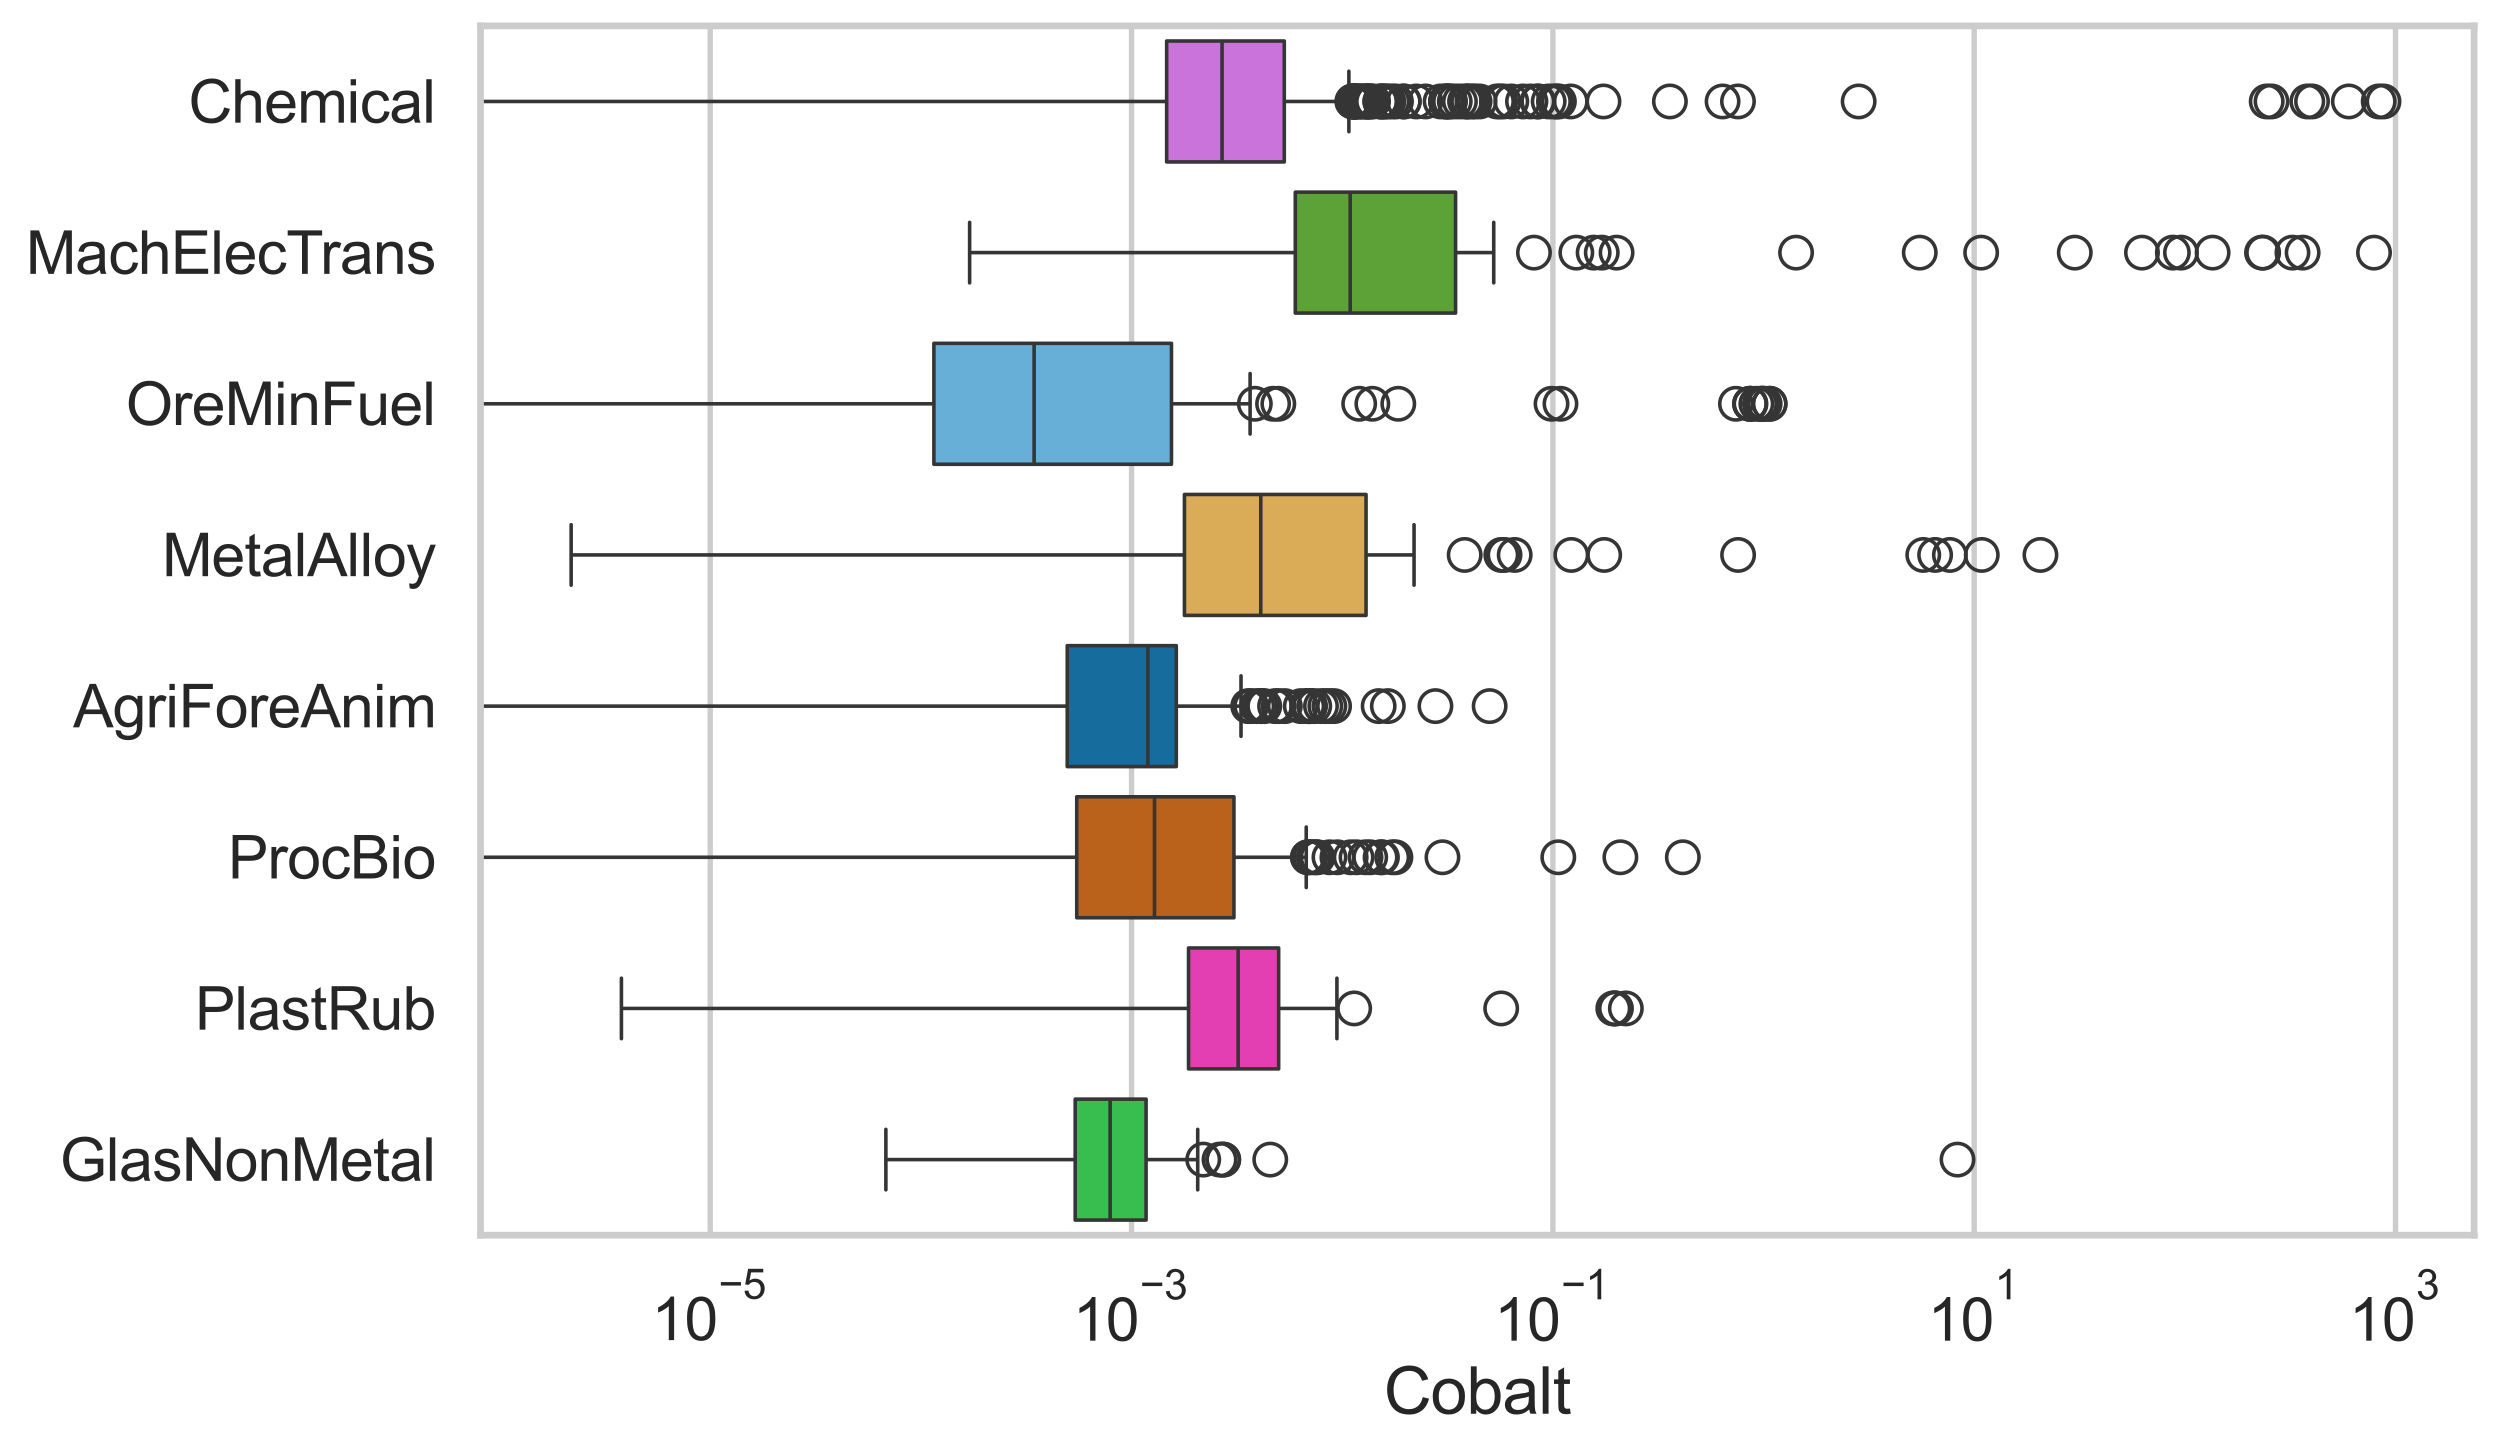 <?xml version="1.0" encoding="utf-8" standalone="no"?>
<!DOCTYPE svg PUBLIC "-//W3C//DTD SVG 1.1//EN"
  "http://www.w3.org/Graphics/SVG/1.1/DTD/svg11.dtd">
<svg xmlns:xlink="http://www.w3.org/1999/xlink" width="695.577pt" height="404.121pt" viewBox="0 0 695.577 404.121" xmlns="http://www.w3.org/2000/svg" version="1.1">
 <defs>
  <style type="text/css">*{stroke-linejoin: round; stroke-linecap: butt}</style>
 </defs>
 <g id="figure_1">
  <g id="patch_1">
   <path d="M 0 404.121 
L 695.577 404.121 
L 695.577 0 
L 0 0 
z
" style="fill: #ffffff"/>
  </g>
  <g id="axes_1">
   <g id="patch_2">
    <path d="M 133.697 343.665 
L 688.377 343.665 
L 688.377 7.2 
L 133.697 7.2 
z
" style="fill: #ffffff"/>
   </g>
   <g id="matplotlib.axis_1">
    <g id="xtick_1">
     <g id="line2d_1">
      <path d="M 197.603 343.665 
L 197.603 7.2 
" clip-path="url(#p7620450b0e)" style="fill: none; stroke: #cccccc; stroke-width: 1.5; stroke-linecap: round"/>
     </g>
     <g id="text_1">
      <!-- $\mathdefault{10^{-5}}$ -->
      <g style="fill: #262626" transform="translate(181.268 373.015) scale(0.165 -0.165)">
       <defs>
        <path id="ArialMT-31" d="M 2384 0 
L 1822 0 
L 1822 3584 
Q 1619 3391 1289 3197 
Q 959 3003 697 2906 
L 697 3450 
Q 1169 3672 1522 3987 
Q 1875 4303 2022 4600 
L 2384 4600 
L 2384 0 
z
" transform="scale(0.016)"/>
        <path id="ArialMT-30" d="M 266 2259 
Q 266 3072 433 3567 
Q 600 4063 929 4331 
Q 1259 4600 1759 4600 
Q 2128 4600 2406 4451 
Q 2684 4303 2865 4023 
Q 3047 3744 3150 3342 
Q 3253 2941 3253 2259 
Q 3253 1453 3087 958 
Q 2922 463 2592 192 
Q 2263 -78 1759 -78 
Q 1097 -78 719 397 
Q 266 969 266 2259 
z
M 844 2259 
Q 844 1131 1108 757 
Q 1372 384 1759 384 
Q 2147 384 2411 759 
Q 2675 1134 2675 2259 
Q 2675 3391 2411 3762 
Q 2147 4134 1753 4134 
Q 1366 4134 1134 3806 
Q 844 3388 844 2259 
z
" transform="scale(0.016)"/>
        <path id="ArialMT-2212" d="M 3381 1997 
L 356 1997 
L 356 2522 
L 3381 2522 
L 3381 1997 
z
" transform="scale(0.016)"/>
        <path id="ArialMT-35" d="M 266 1200 
L 856 1250 
Q 922 819 1161 601 
Q 1400 384 1738 384 
Q 2144 384 2425 690 
Q 2706 997 2706 1503 
Q 2706 1984 2436 2262 
Q 2166 2541 1728 2541 
Q 1456 2541 1237 2417 
Q 1019 2294 894 2097 
L 366 2166 
L 809 4519 
L 3088 4519 
L 3088 3981 
L 1259 3981 
L 1013 2750 
Q 1425 3038 1878 3038 
Q 2478 3038 2890 2622 
Q 3303 2206 3303 1553 
Q 3303 931 2941 478 
Q 2500 -78 1738 -78 
Q 1113 -78 717 272 
Q 322 622 266 1200 
z
" transform="scale(0.016)"/>
       </defs>
       <use xlink:href="#ArialMT-31" transform="translate(0 0.88)"/>
       <use xlink:href="#ArialMT-30" transform="translate(55.615 0.88)"/>
       <use xlink:href="#ArialMT-2212" transform="translate(112.973 70.573) scale(0.7)"/>
       <use xlink:href="#ArialMT-35" transform="translate(153.852 70.573) scale(0.7)"/>
      </g>
     </g>
    </g>
    <g id="xtick_2">
     <g id="line2d_2">
      <path d="M 314.829 343.665 
L 314.829 7.2 
" clip-path="url(#p7620450b0e)" style="fill: none; stroke: #cccccc; stroke-width: 1.5; stroke-linecap: round"/>
     </g>
     <g id="text_2">
      <!-- $\mathdefault{10^{-3}}$ -->
      <g style="fill: #262626" transform="translate(298.494 373.18) scale(0.165 -0.165)">
       <defs>
        <path id="ArialMT-33" d="M 269 1209 
L 831 1284 
Q 928 806 1161 595 
Q 1394 384 1728 384 
Q 2125 384 2398 659 
Q 2672 934 2672 1341 
Q 2672 1728 2419 1979 
Q 2166 2231 1775 2231 
Q 1616 2231 1378 2169 
L 1441 2663 
Q 1497 2656 1531 2656 
Q 1891 2656 2178 2843 
Q 2466 3031 2466 3422 
Q 2466 3731 2256 3934 
Q 2047 4138 1716 4138 
Q 1388 4138 1169 3931 
Q 950 3725 888 3313 
L 325 3413 
Q 428 3978 793 4289 
Q 1159 4600 1703 4600 
Q 2078 4600 2393 4439 
Q 2709 4278 2876 4000 
Q 3044 3722 3044 3409 
Q 3044 3113 2884 2869 
Q 2725 2625 2413 2481 
Q 2819 2388 3044 2092 
Q 3269 1797 3269 1353 
Q 3269 753 2831 336 
Q 2394 -81 1725 -81 
Q 1122 -81 723 278 
Q 325 638 269 1209 
z
" transform="scale(0.016)"/>
       </defs>
       <use xlink:href="#ArialMT-31" transform="translate(0 0.994)"/>
       <use xlink:href="#ArialMT-30" transform="translate(55.615 0.994)"/>
       <use xlink:href="#ArialMT-2212" transform="translate(112.973 70.688) scale(0.7)"/>
       <use xlink:href="#ArialMT-33" transform="translate(153.852 70.688) scale(0.7)"/>
      </g>
     </g>
    </g>
    <g id="xtick_3">
     <g id="line2d_3">
      <path d="M 432.056 343.665 
L 432.056 7.2 
" clip-path="url(#p7620450b0e)" style="fill: none; stroke: #cccccc; stroke-width: 1.5; stroke-linecap: round"/>
     </g>
     <g id="text_3">
      <!-- $\mathdefault{10^{-1}}$ -->
      <g style="fill: #262626" transform="translate(415.721 373.18) scale(0.165 -0.165)">
       <use xlink:href="#ArialMT-31" transform="translate(0 0.994)"/>
       <use xlink:href="#ArialMT-30" transform="translate(55.615 0.994)"/>
       <use xlink:href="#ArialMT-2212" transform="translate(112.973 70.688) scale(0.7)"/>
       <use xlink:href="#ArialMT-31" transform="translate(153.852 70.688) scale(0.7)"/>
      </g>
     </g>
    </g>
    <g id="xtick_4">
     <g id="line2d_4">
      <path d="M 549.282 343.665 
L 549.282 7.2 
" clip-path="url(#p7620450b0e)" style="fill: none; stroke: #cccccc; stroke-width: 1.5; stroke-linecap: round"/>
     </g>
     <g id="text_4">
      <!-- $\mathdefault{10^{1}}$ -->
      <g style="fill: #262626" transform="translate(536.33 373.18) scale(0.165 -0.165)">
       <use xlink:href="#ArialMT-31" transform="translate(0 0.994)"/>
       <use xlink:href="#ArialMT-30" transform="translate(55.615 0.994)"/>
       <use xlink:href="#ArialMT-31" transform="translate(112.973 70.688) scale(0.7)"/>
      </g>
     </g>
    </g>
    <g id="xtick_5">
     <g id="line2d_5">
      <path d="M 666.508 343.665 
L 666.508 7.2 
" clip-path="url(#p7620450b0e)" style="fill: none; stroke: #cccccc; stroke-width: 1.5; stroke-linecap: round"/>
     </g>
     <g id="text_5">
      <!-- $\mathdefault{10^{3}}$ -->
      <g style="fill: #262626" transform="translate(653.556 373.18) scale(0.165 -0.165)">
       <use xlink:href="#ArialMT-31" transform="translate(0 0.994)"/>
       <use xlink:href="#ArialMT-30" transform="translate(55.615 0.994)"/>
       <use xlink:href="#ArialMT-33" transform="translate(112.973 70.688) scale(0.7)"/>
      </g>
     </g>
    </g>
    <g id="text_6">
     <!-- Cobalt -->
     <g style="fill: #262626" transform="translate(385.023 393.344) scale(0.18 -0.18)">
      <defs>
       <path id="ArialMT-43" d="M 3763 1606 
L 4369 1453 
Q 4178 706 3683 314 
Q 3188 -78 2472 -78 
Q 1731 -78 1267 223 
Q 803 525 561 1097 
Q 319 1669 319 2325 
Q 319 3041 592 3573 
Q 866 4106 1370 4382 
Q 1875 4659 2481 4659 
Q 3169 4659 3637 4309 
Q 4106 3959 4291 3325 
L 3694 3184 
Q 3534 3684 3231 3912 
Q 2928 4141 2469 4141 
Q 1941 4141 1586 3887 
Q 1231 3634 1087 3207 
Q 944 2781 944 2328 
Q 944 1744 1114 1308 
Q 1284 872 1643 656 
Q 2003 441 2422 441 
Q 2931 441 3284 734 
Q 3638 1028 3763 1606 
z
" transform="scale(0.016)"/>
       <path id="ArialMT-6f" d="M 213 1659 
Q 213 2581 725 3025 
Q 1153 3394 1769 3394 
Q 2453 3394 2887 2945 
Q 3322 2497 3322 1706 
Q 3322 1066 3130 698 
Q 2938 331 2570 128 
Q 2203 -75 1769 -75 
Q 1072 -75 642 372 
Q 213 819 213 1659 
z
M 791 1659 
Q 791 1022 1069 705 
Q 1347 388 1769 388 
Q 2188 388 2466 706 
Q 2744 1025 2744 1678 
Q 2744 2294 2464 2611 
Q 2184 2928 1769 2928 
Q 1347 2928 1069 2612 
Q 791 2297 791 1659 
z
" transform="scale(0.016)"/>
       <path id="ArialMT-62" d="M 941 0 
L 419 0 
L 419 4581 
L 981 4581 
L 981 2947 
Q 1338 3394 1891 3394 
Q 2197 3394 2470 3270 
Q 2744 3147 2920 2923 
Q 3097 2700 3197 2384 
Q 3297 2069 3297 1709 
Q 3297 856 2875 390 
Q 2453 -75 1863 -75 
Q 1275 -75 941 416 
L 941 0 
z
M 934 1684 
Q 934 1088 1097 822 
Q 1363 388 1816 388 
Q 2184 388 2453 708 
Q 2722 1028 2722 1663 
Q 2722 2313 2464 2622 
Q 2206 2931 1841 2931 
Q 1472 2931 1203 2611 
Q 934 2291 934 1684 
z
" transform="scale(0.016)"/>
       <path id="ArialMT-61" d="M 2588 409 
Q 2275 144 1986 34 
Q 1697 -75 1366 -75 
Q 819 -75 525 192 
Q 231 459 231 875 
Q 231 1119 342 1320 
Q 453 1522 633 1644 
Q 813 1766 1038 1828 
Q 1203 1872 1538 1913 
Q 2219 1994 2541 2106 
Q 2544 2222 2544 2253 
Q 2544 2597 2384 2738 
Q 2169 2928 1744 2928 
Q 1347 2928 1158 2789 
Q 969 2650 878 2297 
L 328 2372 
Q 403 2725 575 2942 
Q 747 3159 1072 3276 
Q 1397 3394 1825 3394 
Q 2250 3394 2515 3294 
Q 2781 3194 2906 3042 
Q 3031 2891 3081 2659 
Q 3109 2516 3109 2141 
L 3109 1391 
Q 3109 606 3145 398 
Q 3181 191 3288 0 
L 2700 0 
Q 2613 175 2588 409 
z
M 2541 1666 
Q 2234 1541 1622 1453 
Q 1275 1403 1131 1340 
Q 988 1278 909 1158 
Q 831 1038 831 891 
Q 831 666 1001 516 
Q 1172 366 1500 366 
Q 1825 366 2078 508 
Q 2331 650 2450 897 
Q 2541 1088 2541 1459 
L 2541 1666 
z
" transform="scale(0.016)"/>
       <path id="ArialMT-6c" d="M 409 0 
L 409 4581 
L 972 4581 
L 972 0 
L 409 0 
z
" transform="scale(0.016)"/>
       <path id="ArialMT-74" d="M 1650 503 
L 1731 6 
Q 1494 -44 1306 -44 
Q 1000 -44 831 53 
Q 663 150 594 308 
Q 525 466 525 972 
L 525 2881 
L 113 2881 
L 113 3319 
L 525 3319 
L 525 4141 
L 1084 4478 
L 1084 3319 
L 1650 3319 
L 1650 2881 
L 1084 2881 
L 1084 941 
Q 1084 700 1114 631 
Q 1144 563 1211 522 
Q 1278 481 1403 481 
Q 1497 481 1650 503 
z
" transform="scale(0.016)"/>
      </defs>
      <use xlink:href="#ArialMT-43"/>
      <use xlink:href="#ArialMT-6f" transform="translate(72.217 0)"/>
      <use xlink:href="#ArialMT-62" transform="translate(127.832 0)"/>
      <use xlink:href="#ArialMT-61" transform="translate(183.447 0)"/>
      <use xlink:href="#ArialMT-6c" transform="translate(239.062 0)"/>
      <use xlink:href="#ArialMT-74" transform="translate(261.279 0)"/>
     </g>
    </g>
   </g>
   <g id="matplotlib.axis_2">
    <g id="ytick_1">
     <g id="text_7">
      <!-- Chemical -->
      <g style="fill: #262626" transform="translate(52.428 34.134) scale(0.165 -0.165)">
       <defs>
        <path id="ArialMT-68" d="M 422 0 
L 422 4581 
L 984 4581 
L 984 2938 
Q 1378 3394 1978 3394 
Q 2347 3394 2619 3248 
Q 2891 3103 3008 2847 
Q 3125 2591 3125 2103 
L 3125 0 
L 2563 0 
L 2563 2103 
Q 2563 2525 2380 2717 
Q 2197 2909 1863 2909 
Q 1613 2909 1392 2779 
Q 1172 2650 1078 2428 
Q 984 2206 984 1816 
L 984 0 
L 422 0 
z
" transform="scale(0.016)"/>
        <path id="ArialMT-65" d="M 2694 1069 
L 3275 997 
Q 3138 488 2766 206 
Q 2394 -75 1816 -75 
Q 1088 -75 661 373 
Q 234 822 234 1631 
Q 234 2469 665 2931 
Q 1097 3394 1784 3394 
Q 2450 3394 2872 2941 
Q 3294 2488 3294 1666 
Q 3294 1616 3291 1516 
L 816 1516 
Q 847 969 1125 678 
Q 1403 388 1819 388 
Q 2128 388 2347 550 
Q 2566 713 2694 1069 
z
M 847 1978 
L 2700 1978 
Q 2663 2397 2488 2606 
Q 2219 2931 1791 2931 
Q 1403 2931 1139 2672 
Q 875 2413 847 1978 
z
" transform="scale(0.016)"/>
        <path id="ArialMT-6d" d="M 422 0 
L 422 3319 
L 925 3319 
L 925 2853 
Q 1081 3097 1340 3245 
Q 1600 3394 1931 3394 
Q 2300 3394 2536 3241 
Q 2772 3088 2869 2813 
Q 3263 3394 3894 3394 
Q 4388 3394 4653 3120 
Q 4919 2847 4919 2278 
L 4919 0 
L 4359 0 
L 4359 2091 
Q 4359 2428 4304 2576 
Q 4250 2725 4106 2815 
Q 3963 2906 3769 2906 
Q 3419 2906 3187 2673 
Q 2956 2441 2956 1928 
L 2956 0 
L 2394 0 
L 2394 2156 
Q 2394 2531 2256 2718 
Q 2119 2906 1806 2906 
Q 1569 2906 1367 2781 
Q 1166 2656 1075 2415 
Q 984 2175 984 1722 
L 984 0 
L 422 0 
z
" transform="scale(0.016)"/>
        <path id="ArialMT-69" d="M 425 3934 
L 425 4581 
L 988 4581 
L 988 3934 
L 425 3934 
z
M 425 0 
L 425 3319 
L 988 3319 
L 988 0 
L 425 0 
z
" transform="scale(0.016)"/>
        <path id="ArialMT-63" d="M 2588 1216 
L 3141 1144 
Q 3050 572 2676 248 
Q 2303 -75 1759 -75 
Q 1078 -75 664 370 
Q 250 816 250 1647 
Q 250 2184 428 2587 
Q 606 2991 970 3192 
Q 1334 3394 1763 3394 
Q 2303 3394 2647 3120 
Q 2991 2847 3088 2344 
L 2541 2259 
Q 2463 2594 2264 2762 
Q 2066 2931 1784 2931 
Q 1359 2931 1093 2626 
Q 828 2322 828 1663 
Q 828 994 1084 691 
Q 1341 388 1753 388 
Q 2084 388 2306 591 
Q 2528 794 2588 1216 
z
" transform="scale(0.016)"/>
       </defs>
       <use xlink:href="#ArialMT-43"/>
       <use xlink:href="#ArialMT-68" transform="translate(72.217 0)"/>
       <use xlink:href="#ArialMT-65" transform="translate(127.832 0)"/>
       <use xlink:href="#ArialMT-6d" transform="translate(183.447 0)"/>
       <use xlink:href="#ArialMT-69" transform="translate(266.748 0)"/>
       <use xlink:href="#ArialMT-63" transform="translate(288.965 0)"/>
       <use xlink:href="#ArialMT-61" transform="translate(338.965 0)"/>
       <use xlink:href="#ArialMT-6c" transform="translate(394.58 0)"/>
      </g>
     </g>
    </g>
    <g id="ytick_2">
     <g id="text_8">
      <!-- MachElecTrans -->
      <g style="fill: #262626" transform="translate(7.2 76.192) scale(0.165 -0.165)">
       <defs>
        <path id="ArialMT-4d" d="M 475 0 
L 475 4581 
L 1388 4581 
L 2472 1338 
Q 2622 884 2691 659 
Q 2769 909 2934 1394 
L 4031 4581 
L 4847 4581 
L 4847 0 
L 4263 0 
L 4263 3834 
L 2931 0 
L 2384 0 
L 1059 3900 
L 1059 0 
L 475 0 
z
" transform="scale(0.016)"/>
        <path id="ArialMT-45" d="M 506 0 
L 506 4581 
L 3819 4581 
L 3819 4041 
L 1113 4041 
L 1113 2638 
L 3647 2638 
L 3647 2100 
L 1113 2100 
L 1113 541 
L 3925 541 
L 3925 0 
L 506 0 
z
" transform="scale(0.016)"/>
        <path id="ArialMT-54" d="M 1659 0 
L 1659 4041 
L 150 4041 
L 150 4581 
L 3781 4581 
L 3781 4041 
L 2266 4041 
L 2266 0 
L 1659 0 
z
" transform="scale(0.016)"/>
        <path id="ArialMT-72" d="M 416 0 
L 416 3319 
L 922 3319 
L 922 2816 
Q 1116 3169 1280 3281 
Q 1444 3394 1641 3394 
Q 1925 3394 2219 3213 
L 2025 2691 
Q 1819 2813 1613 2813 
Q 1428 2813 1281 2702 
Q 1134 2591 1072 2394 
Q 978 2094 978 1738 
L 978 0 
L 416 0 
z
" transform="scale(0.016)"/>
        <path id="ArialMT-6e" d="M 422 0 
L 422 3319 
L 928 3319 
L 928 2847 
Q 1294 3394 1984 3394 
Q 2284 3394 2536 3286 
Q 2788 3178 2913 3003 
Q 3038 2828 3088 2588 
Q 3119 2431 3119 2041 
L 3119 0 
L 2556 0 
L 2556 2019 
Q 2556 2363 2490 2533 
Q 2425 2703 2258 2804 
Q 2091 2906 1866 2906 
Q 1506 2906 1245 2678 
Q 984 2450 984 1813 
L 984 0 
L 422 0 
z
" transform="scale(0.016)"/>
        <path id="ArialMT-73" d="M 197 991 
L 753 1078 
Q 800 744 1014 566 
Q 1228 388 1613 388 
Q 2000 388 2187 545 
Q 2375 703 2375 916 
Q 2375 1106 2209 1216 
Q 2094 1291 1634 1406 
Q 1016 1563 777 1677 
Q 538 1791 414 1992 
Q 291 2194 291 2438 
Q 291 2659 392 2848 
Q 494 3038 669 3163 
Q 800 3259 1026 3326 
Q 1253 3394 1513 3394 
Q 1903 3394 2198 3281 
Q 2494 3169 2634 2976 
Q 2775 2784 2828 2463 
L 2278 2388 
Q 2241 2644 2061 2787 
Q 1881 2931 1553 2931 
Q 1166 2931 1000 2803 
Q 834 2675 834 2503 
Q 834 2394 903 2306 
Q 972 2216 1119 2156 
Q 1203 2125 1616 2013 
Q 2213 1853 2448 1751 
Q 2684 1650 2818 1456 
Q 2953 1263 2953 975 
Q 2953 694 2789 445 
Q 2625 197 2315 61 
Q 2006 -75 1616 -75 
Q 969 -75 630 194 
Q 291 463 197 991 
z
" transform="scale(0.016)"/>
       </defs>
       <use xlink:href="#ArialMT-4d"/>
       <use xlink:href="#ArialMT-61" transform="translate(83.301 0)"/>
       <use xlink:href="#ArialMT-63" transform="translate(138.916 0)"/>
       <use xlink:href="#ArialMT-68" transform="translate(188.916 0)"/>
       <use xlink:href="#ArialMT-45" transform="translate(244.531 0)"/>
       <use xlink:href="#ArialMT-6c" transform="translate(311.23 0)"/>
       <use xlink:href="#ArialMT-65" transform="translate(333.447 0)"/>
       <use xlink:href="#ArialMT-63" transform="translate(389.062 0)"/>
       <use xlink:href="#ArialMT-54" transform="translate(439.062 0)"/>
       <use xlink:href="#ArialMT-72" transform="translate(496.396 0)"/>
       <use xlink:href="#ArialMT-61" transform="translate(529.697 0)"/>
       <use xlink:href="#ArialMT-6e" transform="translate(585.312 0)"/>
       <use xlink:href="#ArialMT-73" transform="translate(640.928 0)"/>
      </g>
     </g>
    </g>
    <g id="ytick_3">
     <g id="text_9">
      <!-- OreMinFuel -->
      <g style="fill: #262626" transform="translate(35.013 118.25) scale(0.165 -0.165)">
       <defs>
        <path id="ArialMT-4f" d="M 309 2231 
Q 309 3372 921 4017 
Q 1534 4663 2503 4663 
Q 3138 4663 3647 4359 
Q 4156 4056 4423 3514 
Q 4691 2972 4691 2284 
Q 4691 1588 4409 1038 
Q 4128 488 3612 205 
Q 3097 -78 2500 -78 
Q 1853 -78 1343 234 
Q 834 547 571 1087 
Q 309 1628 309 2231 
z
M 934 2222 
Q 934 1394 1379 917 
Q 1825 441 2497 441 
Q 3181 441 3623 922 
Q 4066 1403 4066 2288 
Q 4066 2847 3877 3264 
Q 3688 3681 3323 3911 
Q 2959 4141 2506 4141 
Q 1863 4141 1398 3698 
Q 934 3256 934 2222 
z
" transform="scale(0.016)"/>
        <path id="ArialMT-46" d="M 525 0 
L 525 4581 
L 3616 4581 
L 3616 4041 
L 1131 4041 
L 1131 2622 
L 3281 2622 
L 3281 2081 
L 1131 2081 
L 1131 0 
L 525 0 
z
" transform="scale(0.016)"/>
        <path id="ArialMT-75" d="M 2597 0 
L 2597 488 
Q 2209 -75 1544 -75 
Q 1250 -75 995 37 
Q 741 150 617 320 
Q 494 491 444 738 
Q 409 903 409 1263 
L 409 3319 
L 972 3319 
L 972 1478 
Q 972 1038 1006 884 
Q 1059 663 1231 536 
Q 1403 409 1656 409 
Q 1909 409 2131 539 
Q 2353 669 2445 892 
Q 2538 1116 2538 1541 
L 2538 3319 
L 3100 3319 
L 3100 0 
L 2597 0 
z
" transform="scale(0.016)"/>
       </defs>
       <use xlink:href="#ArialMT-4f"/>
       <use xlink:href="#ArialMT-72" transform="translate(77.783 0)"/>
       <use xlink:href="#ArialMT-65" transform="translate(111.084 0)"/>
       <use xlink:href="#ArialMT-4d" transform="translate(166.699 0)"/>
       <use xlink:href="#ArialMT-69" transform="translate(250 0)"/>
       <use xlink:href="#ArialMT-6e" transform="translate(272.217 0)"/>
       <use xlink:href="#ArialMT-46" transform="translate(327.832 0)"/>
       <use xlink:href="#ArialMT-75" transform="translate(388.916 0)"/>
       <use xlink:href="#ArialMT-65" transform="translate(444.531 0)"/>
       <use xlink:href="#ArialMT-6c" transform="translate(500.146 0)"/>
      </g>
     </g>
    </g>
    <g id="ytick_4">
     <g id="text_10">
      <!-- MetalAlloy -->
      <g style="fill: #262626" transform="translate(45.088 160.308) scale(0.165 -0.165)">
       <defs>
        <path id="ArialMT-41" d="M -9 0 
L 1750 4581 
L 2403 4581 
L 4278 0 
L 3588 0 
L 3053 1388 
L 1138 1388 
L 634 0 
L -9 0 
z
M 1313 1881 
L 2866 1881 
L 2388 3150 
Q 2169 3728 2063 4100 
Q 1975 3659 1816 3225 
L 1313 1881 
z
" transform="scale(0.016)"/>
        <path id="ArialMT-79" d="M 397 -1278 
L 334 -750 
Q 519 -800 656 -800 
Q 844 -800 956 -737 
Q 1069 -675 1141 -563 
Q 1194 -478 1313 -144 
Q 1328 -97 1363 -6 
L 103 3319 
L 709 3319 
L 1400 1397 
Q 1534 1031 1641 628 
Q 1738 1016 1872 1384 
L 2581 3319 
L 3144 3319 
L 1881 -56 
Q 1678 -603 1566 -809 
Q 1416 -1088 1222 -1217 
Q 1028 -1347 759 -1347 
Q 597 -1347 397 -1278 
z
" transform="scale(0.016)"/>
       </defs>
       <use xlink:href="#ArialMT-4d"/>
       <use xlink:href="#ArialMT-65" transform="translate(83.301 0)"/>
       <use xlink:href="#ArialMT-74" transform="translate(138.916 0)"/>
       <use xlink:href="#ArialMT-61" transform="translate(166.699 0)"/>
       <use xlink:href="#ArialMT-6c" transform="translate(222.314 0)"/>
       <use xlink:href="#ArialMT-41" transform="translate(244.531 0)"/>
       <use xlink:href="#ArialMT-6c" transform="translate(311.23 0)"/>
       <use xlink:href="#ArialMT-6c" transform="translate(333.447 0)"/>
       <use xlink:href="#ArialMT-6f" transform="translate(355.664 0)"/>
       <use xlink:href="#ArialMT-79" transform="translate(411.279 0)"/>
      </g>
     </g>
    </g>
    <g id="ytick_5">
     <g id="text_11">
      <!-- AgriForeAnim -->
      <g style="fill: #262626" transform="translate(20.341 202.366) scale(0.165 -0.165)">
       <defs>
        <path id="ArialMT-67" d="M 319 -275 
L 866 -356 
Q 900 -609 1056 -725 
Q 1266 -881 1628 -881 
Q 2019 -881 2231 -725 
Q 2444 -569 2519 -288 
Q 2563 -116 2559 434 
Q 2191 0 1641 0 
Q 956 0 581 494 
Q 206 988 206 1678 
Q 206 2153 378 2554 
Q 550 2956 876 3175 
Q 1203 3394 1644 3394 
Q 2231 3394 2613 2919 
L 2613 3319 
L 3131 3319 
L 3131 450 
Q 3131 -325 2973 -648 
Q 2816 -972 2473 -1159 
Q 2131 -1347 1631 -1347 
Q 1038 -1347 672 -1080 
Q 306 -813 319 -275 
z
M 784 1719 
Q 784 1066 1043 766 
Q 1303 466 1694 466 
Q 2081 466 2343 764 
Q 2606 1063 2606 1700 
Q 2606 2309 2336 2618 
Q 2066 2928 1684 2928 
Q 1309 2928 1046 2623 
Q 784 2319 784 1719 
z
" transform="scale(0.016)"/>
       </defs>
       <use xlink:href="#ArialMT-41"/>
       <use xlink:href="#ArialMT-67" transform="translate(66.699 0)"/>
       <use xlink:href="#ArialMT-72" transform="translate(122.314 0)"/>
       <use xlink:href="#ArialMT-69" transform="translate(155.615 0)"/>
       <use xlink:href="#ArialMT-46" transform="translate(177.832 0)"/>
       <use xlink:href="#ArialMT-6f" transform="translate(238.916 0)"/>
       <use xlink:href="#ArialMT-72" transform="translate(294.531 0)"/>
       <use xlink:href="#ArialMT-65" transform="translate(327.832 0)"/>
       <use xlink:href="#ArialMT-41" transform="translate(383.447 0)"/>
       <use xlink:href="#ArialMT-6e" transform="translate(450.146 0)"/>
       <use xlink:href="#ArialMT-69" transform="translate(505.762 0)"/>
       <use xlink:href="#ArialMT-6d" transform="translate(527.979 0)"/>
      </g>
     </g>
    </g>
    <g id="ytick_6">
     <g id="text_12">
      <!-- ProcBio -->
      <g style="fill: #262626" transform="translate(63.424 244.425) scale(0.165 -0.165)">
       <defs>
        <path id="ArialMT-50" d="M 494 0 
L 494 4581 
L 2222 4581 
Q 2678 4581 2919 4538 
Q 3256 4481 3484 4323 
Q 3713 4166 3852 3881 
Q 3991 3597 3991 3256 
Q 3991 2672 3619 2267 
Q 3247 1863 2275 1863 
L 1100 1863 
L 1100 0 
L 494 0 
z
M 1100 2403 
L 2284 2403 
Q 2872 2403 3119 2622 
Q 3366 2841 3366 3238 
Q 3366 3525 3220 3729 
Q 3075 3934 2838 4000 
Q 2684 4041 2272 4041 
L 1100 4041 
L 1100 2403 
z
" transform="scale(0.016)"/>
        <path id="ArialMT-42" d="M 469 0 
L 469 4581 
L 2188 4581 
Q 2713 4581 3030 4442 
Q 3347 4303 3526 4014 
Q 3706 3725 3706 3409 
Q 3706 3116 3547 2856 
Q 3388 2597 3066 2438 
Q 3481 2316 3704 2022 
Q 3928 1728 3928 1328 
Q 3928 1006 3792 729 
Q 3656 453 3456 303 
Q 3256 153 2954 76 
Q 2653 0 2216 0 
L 469 0 
z
M 1075 2656 
L 2066 2656 
Q 2469 2656 2644 2709 
Q 2875 2778 2992 2937 
Q 3109 3097 3109 3338 
Q 3109 3566 3000 3739 
Q 2891 3913 2687 3977 
Q 2484 4041 1991 4041 
L 1075 4041 
L 1075 2656 
z
M 1075 541 
L 2216 541 
Q 2509 541 2628 563 
Q 2838 600 2978 687 
Q 3119 775 3209 942 
Q 3300 1109 3300 1328 
Q 3300 1584 3169 1773 
Q 3038 1963 2805 2039 
Q 2572 2116 2134 2116 
L 1075 2116 
L 1075 541 
z
" transform="scale(0.016)"/>
       </defs>
       <use xlink:href="#ArialMT-50"/>
       <use xlink:href="#ArialMT-72" transform="translate(66.699 0)"/>
       <use xlink:href="#ArialMT-6f" transform="translate(100 0)"/>
       <use xlink:href="#ArialMT-63" transform="translate(155.615 0)"/>
       <use xlink:href="#ArialMT-42" transform="translate(205.615 0)"/>
       <use xlink:href="#ArialMT-69" transform="translate(272.314 0)"/>
       <use xlink:href="#ArialMT-6f" transform="translate(294.531 0)"/>
      </g>
     </g>
    </g>
    <g id="ytick_7">
     <g id="text_13">
      <!-- PlastRub -->
      <g style="fill: #262626" transform="translate(54.248 286.483) scale(0.165 -0.165)">
       <defs>
        <path id="ArialMT-52" d="M 503 0 
L 503 4581 
L 2534 4581 
Q 3147 4581 3465 4457 
Q 3784 4334 3975 4021 
Q 4166 3709 4166 3331 
Q 4166 2844 3850 2509 
Q 3534 2175 2875 2084 
Q 3116 1969 3241 1856 
Q 3506 1613 3744 1247 
L 4541 0 
L 3778 0 
L 3172 953 
Q 2906 1366 2734 1584 
Q 2563 1803 2427 1890 
Q 2291 1978 2150 2013 
Q 2047 2034 1813 2034 
L 1109 2034 
L 1109 0 
L 503 0 
z
M 1109 2559 
L 2413 2559 
Q 2828 2559 3062 2645 
Q 3297 2731 3419 2920 
Q 3541 3109 3541 3331 
Q 3541 3656 3305 3865 
Q 3069 4075 2559 4075 
L 1109 4075 
L 1109 2559 
z
" transform="scale(0.016)"/>
       </defs>
       <use xlink:href="#ArialMT-50"/>
       <use xlink:href="#ArialMT-6c" transform="translate(66.699 0)"/>
       <use xlink:href="#ArialMT-61" transform="translate(88.916 0)"/>
       <use xlink:href="#ArialMT-73" transform="translate(144.531 0)"/>
       <use xlink:href="#ArialMT-74" transform="translate(194.531 0)"/>
       <use xlink:href="#ArialMT-52" transform="translate(222.314 0)"/>
       <use xlink:href="#ArialMT-75" transform="translate(294.531 0)"/>
       <use xlink:href="#ArialMT-62" transform="translate(350.146 0)"/>
      </g>
     </g>
    </g>
    <g id="ytick_8">
     <g id="text_14">
      <!-- GlasNonMetal -->
      <g style="fill: #262626" transform="translate(16.659 328.541) scale(0.165 -0.165)">
       <defs>
        <path id="ArialMT-47" d="M 2638 1797 
L 2638 2334 
L 4578 2338 
L 4578 638 
Q 4131 281 3656 101 
Q 3181 -78 2681 -78 
Q 2006 -78 1454 211 
Q 903 500 622 1047 
Q 341 1594 341 2269 
Q 341 2938 620 3517 
Q 900 4097 1425 4378 
Q 1950 4659 2634 4659 
Q 3131 4659 3532 4498 
Q 3934 4338 4162 4050 
Q 4391 3763 4509 3300 
L 3963 3150 
Q 3859 3500 3706 3700 
Q 3553 3900 3268 4020 
Q 2984 4141 2638 4141 
Q 2222 4141 1919 4014 
Q 1616 3888 1430 3681 
Q 1244 3475 1141 3228 
Q 966 2803 966 2306 
Q 966 1694 1177 1281 
Q 1388 869 1791 669 
Q 2194 469 2647 469 
Q 3041 469 3416 620 
Q 3791 772 3984 944 
L 3984 1797 
L 2638 1797 
z
" transform="scale(0.016)"/>
        <path id="ArialMT-4e" d="M 488 0 
L 488 4581 
L 1109 4581 
L 3516 984 
L 3516 4581 
L 4097 4581 
L 4097 0 
L 3475 0 
L 1069 3600 
L 1069 0 
L 488 0 
z
" transform="scale(0.016)"/>
       </defs>
       <use xlink:href="#ArialMT-47"/>
       <use xlink:href="#ArialMT-6c" transform="translate(77.783 0)"/>
       <use xlink:href="#ArialMT-61" transform="translate(100 0)"/>
       <use xlink:href="#ArialMT-73" transform="translate(155.615 0)"/>
       <use xlink:href="#ArialMT-4e" transform="translate(205.615 0)"/>
       <use xlink:href="#ArialMT-6f" transform="translate(277.832 0)"/>
       <use xlink:href="#ArialMT-6e" transform="translate(333.447 0)"/>
       <use xlink:href="#ArialMT-4d" transform="translate(389.062 0)"/>
       <use xlink:href="#ArialMT-65" transform="translate(472.363 0)"/>
       <use xlink:href="#ArialMT-74" transform="translate(527.979 0)"/>
       <use xlink:href="#ArialMT-61" transform="translate(555.762 0)"/>
       <use xlink:href="#ArialMT-6c" transform="translate(611.377 0)"/>
      </g>
     </g>
    </g>
   </g>
   <g id="patch_3">
    <path d="M 324.602 11.406 
L 324.602 45.052 
L 357.326 45.052 
L 357.326 11.406 
L 324.602 11.406 
z
" clip-path="url(#p7620450b0e)" style="fill: #ca74db; stroke: #353535; stroke-linejoin: miter"/>
   </g>
   <g id="line2d_6">
    <path d="M 324.602 28.229 
L -1 28.229 
" clip-path="url(#p7620450b0e)" style="fill: none; stroke: #353535"/>
   </g>
   <g id="line2d_7">
    <path d="M 357.326 28.229 
L 375.301 28.229 
" clip-path="url(#p7620450b0e)" style="fill: none; stroke: #353535"/>
   </g>
   <g id="line2d_8">
    <path clip-path="url(#p7620450b0e)" style="fill: none; stroke: #353535; stroke-linecap: round"/>
   </g>
   <g id="line2d_9">
    <path d="M 375.301 19.817 
L 375.301 36.641 
" clip-path="url(#p7620450b0e)" style="fill: none; stroke: #353535; stroke-linecap: round"/>
   </g>
   <g id="line2d_10">
    <defs>
     <path id="m1ea24ceb07" d="M 0 4.5 
C 1.193 4.5 2.338 4.026 3.182 3.182 
C 4.026 2.338 4.5 1.193 4.5 0 
C 4.5 -1.193 4.026 -2.338 3.182 -3.182 
C 2.338 -4.026 1.193 -4.5 0 -4.5 
C -1.193 -4.5 -2.338 -4.026 -3.182 -3.182 
C -4.026 -2.338 -4.5 -1.193 -4.5 0 
C -4.5 1.193 -4.026 2.338 -3.182 3.182 
C -2.338 4.026 -1.193 4.5 0 4.5 
z
" style="stroke: #353535"/>
    </defs>
    <g clip-path="url(#p7620450b0e)">
     <use xlink:href="#m1ea24ceb07" x="384.546" y="28.229" style="fill-opacity: 0; stroke: #353535"/>
     <use xlink:href="#m1ea24ceb07" x="430.889" y="28.229" style="fill-opacity: 0; stroke: #353535"/>
     <use xlink:href="#m1ea24ceb07" x="437.022" y="28.229" style="fill-opacity: 0; stroke: #353535"/>
     <use xlink:href="#m1ea24ceb07" x="417.388" y="28.229" style="fill-opacity: 0; stroke: #353535"/>
     <use xlink:href="#m1ea24ceb07" x="643.274" y="28.229" style="fill-opacity: 0; stroke: #353535"/>
     <use xlink:href="#m1ea24ceb07" x="378.412" y="28.229" style="fill-opacity: 0; stroke: #353535"/>
     <use xlink:href="#m1ea24ceb07" x="390.543" y="28.229" style="fill-opacity: 0; stroke: #353535"/>
     <use xlink:href="#m1ea24ceb07" x="381.516" y="28.229" style="fill-opacity: 0; stroke: #353535"/>
     <use xlink:href="#m1ea24ceb07" x="380.142" y="28.229" style="fill-opacity: 0; stroke: #353535"/>
     <use xlink:href="#m1ea24ceb07" x="416.501" y="28.229" style="fill-opacity: 0; stroke: #353535"/>
     <use xlink:href="#m1ea24ceb07" x="632" y="28.229" style="fill-opacity: 0; stroke: #353535"/>
     <use xlink:href="#m1ea24ceb07" x="382.032" y="28.229" style="fill-opacity: 0; stroke: #353535"/>
     <use xlink:href="#m1ea24ceb07" x="376.935" y="28.229" style="fill-opacity: 0; stroke: #353535"/>
     <use xlink:href="#m1ea24ceb07" x="376.255" y="28.229" style="fill-opacity: 0; stroke: #353535"/>
     <use xlink:href="#m1ea24ceb07" x="385.031" y="28.229" style="fill-opacity: 0; stroke: #353535"/>
     <use xlink:href="#m1ea24ceb07" x="517.136" y="28.229" style="fill-opacity: 0; stroke: #353535"/>
     <use xlink:href="#m1ea24ceb07" x="380.797" y="28.229" style="fill-opacity: 0; stroke: #353535"/>
     <use xlink:href="#m1ea24ceb07" x="403.435" y="28.229" style="fill-opacity: 0; stroke: #353535"/>
     <use xlink:href="#m1ea24ceb07" x="446.136" y="28.229" style="fill-opacity: 0; stroke: #353535"/>
     <use xlink:href="#m1ea24ceb07" x="376.769" y="28.229" style="fill-opacity: 0; stroke: #353535"/>
     <use xlink:href="#m1ea24ceb07" x="653.52" y="28.229" style="fill-opacity: 0; stroke: #353535"/>
     <use xlink:href="#m1ea24ceb07" x="425.811" y="28.229" style="fill-opacity: 0; stroke: #353535"/>
     <use xlink:href="#m1ea24ceb07" x="376.632" y="28.229" style="fill-opacity: 0; stroke: #353535"/>
     <use xlink:href="#m1ea24ceb07" x="376.978" y="28.229" style="fill-opacity: 0; stroke: #353535"/>
     <use xlink:href="#m1ea24ceb07" x="433.736" y="28.229" style="fill-opacity: 0; stroke: #353535"/>
     <use xlink:href="#m1ea24ceb07" x="411.665" y="28.229" style="fill-opacity: 0; stroke: #353535"/>
     <use xlink:href="#m1ea24ceb07" x="410.279" y="28.229" style="fill-opacity: 0; stroke: #353535"/>
     <use xlink:href="#m1ea24ceb07" x="402.46" y="28.229" style="fill-opacity: 0; stroke: #353535"/>
     <use xlink:href="#m1ea24ceb07" x="378.634" y="28.229" style="fill-opacity: 0; stroke: #353535"/>
     <use xlink:href="#m1ea24ceb07" x="379.454" y="28.229" style="fill-opacity: 0; stroke: #353535"/>
     <use xlink:href="#m1ea24ceb07" x="427.763" y="28.229" style="fill-opacity: 0; stroke: #353535"/>
     <use xlink:href="#m1ea24ceb07" x="376.554" y="28.229" style="fill-opacity: 0; stroke: #353535"/>
     <use xlink:href="#m1ea24ceb07" x="663.164" y="28.229" style="fill-opacity: 0; stroke: #353535"/>
     <use xlink:href="#m1ea24ceb07" x="483.558" y="28.229" style="fill-opacity: 0; stroke: #353535"/>
     <use xlink:href="#m1ea24ceb07" x="394.037" y="28.229" style="fill-opacity: 0; stroke: #353535"/>
     <use xlink:href="#m1ea24ceb07" x="404.758" y="28.229" style="fill-opacity: 0; stroke: #353535"/>
     <use xlink:href="#m1ea24ceb07" x="418.359" y="28.229" style="fill-opacity: 0; stroke: #353535"/>
     <use xlink:href="#m1ea24ceb07" x="380.474" y="28.229" style="fill-opacity: 0; stroke: #353535"/>
     <use xlink:href="#m1ea24ceb07" x="432.355" y="28.229" style="fill-opacity: 0; stroke: #353535"/>
     <use xlink:href="#m1ea24ceb07" x="380.179" y="28.229" style="fill-opacity: 0; stroke: #353535"/>
     <use xlink:href="#m1ea24ceb07" x="641.969" y="28.229" style="fill-opacity: 0; stroke: #353535"/>
     <use xlink:href="#m1ea24ceb07" x="406.201" y="28.229" style="fill-opacity: 0; stroke: #353535"/>
     <use xlink:href="#m1ea24ceb07" x="428.009" y="28.229" style="fill-opacity: 0; stroke: #353535"/>
     <use xlink:href="#m1ea24ceb07" x="388.399" y="28.229" style="fill-opacity: 0; stroke: #353535"/>
     <use xlink:href="#m1ea24ceb07" x="403.291" y="28.229" style="fill-opacity: 0; stroke: #353535"/>
     <use xlink:href="#m1ea24ceb07" x="407.618" y="28.229" style="fill-opacity: 0; stroke: #353535"/>
     <use xlink:href="#m1ea24ceb07" x="396.628" y="28.229" style="fill-opacity: 0; stroke: #353535"/>
     <use xlink:href="#m1ea24ceb07" x="433.061" y="28.229" style="fill-opacity: 0; stroke: #353535"/>
     <use xlink:href="#m1ea24ceb07" x="408.508" y="28.229" style="fill-opacity: 0; stroke: #353535"/>
     <use xlink:href="#m1ea24ceb07" x="386.294" y="28.229" style="fill-opacity: 0; stroke: #353535"/>
     <use xlink:href="#m1ea24ceb07" x="376.939" y="28.229" style="fill-opacity: 0; stroke: #353535"/>
     <use xlink:href="#m1ea24ceb07" x="402.331" y="28.229" style="fill-opacity: 0; stroke: #353535"/>
     <use xlink:href="#m1ea24ceb07" x="384.066" y="28.229" style="fill-opacity: 0; stroke: #353535"/>
     <use xlink:href="#m1ea24ceb07" x="400.826" y="28.229" style="fill-opacity: 0; stroke: #353535"/>
     <use xlink:href="#m1ea24ceb07" x="423.739" y="28.229" style="fill-opacity: 0; stroke: #353535"/>
     <use xlink:href="#m1ea24ceb07" x="420.486" y="28.229" style="fill-opacity: 0; stroke: #353535"/>
     <use xlink:href="#m1ea24ceb07" x="479.274" y="28.229" style="fill-opacity: 0; stroke: #353535"/>
     <use xlink:href="#m1ea24ceb07" x="409.669" y="28.229" style="fill-opacity: 0; stroke: #353535"/>
     <use xlink:href="#m1ea24ceb07" x="377.95" y="28.229" style="fill-opacity: 0; stroke: #353535"/>
     <use xlink:href="#m1ea24ceb07" x="376.408" y="28.229" style="fill-opacity: 0; stroke: #353535"/>
     <use xlink:href="#m1ea24ceb07" x="630.668" y="28.229" style="fill-opacity: 0; stroke: #353535"/>
     <use xlink:href="#m1ea24ceb07" x="387.377" y="28.229" style="fill-opacity: 0; stroke: #353535"/>
     <use xlink:href="#m1ea24ceb07" x="380.85" y="28.229" style="fill-opacity: 0; stroke: #353535"/>
     <use xlink:href="#m1ea24ceb07" x="385.464" y="28.229" style="fill-opacity: 0; stroke: #353535"/>
     <use xlink:href="#m1ea24ceb07" x="390.592" y="28.229" style="fill-opacity: 0; stroke: #353535"/>
     <use xlink:href="#m1ea24ceb07" x="377.091" y="28.229" style="fill-opacity: 0; stroke: #353535"/>
     <use xlink:href="#m1ea24ceb07" x="661.832" y="28.229" style="fill-opacity: 0; stroke: #353535"/>
     <use xlink:href="#m1ea24ceb07" x="464.617" y="28.229" style="fill-opacity: 0; stroke: #353535"/>
     <use xlink:href="#m1ea24ceb07" x="384.028" y="28.229" style="fill-opacity: 0; stroke: #353535"/>
     <use xlink:href="#m1ea24ceb07" x="402.318" y="28.229" style="fill-opacity: 0; stroke: #353535"/>
     <use xlink:href="#m1ea24ceb07" x="408.227" y="28.229" style="fill-opacity: 0; stroke: #353535"/>
    </g>
   </g>
   <g id="patch_4">
    <path d="M 360.395 53.464 
L 360.395 87.11 
L 404.986 87.11 
L 404.986 53.464 
L 360.395 53.464 
z
" clip-path="url(#p7620450b0e)" style="fill: #5ca236; stroke: #353535; stroke-linejoin: miter"/>
   </g>
   <g id="line2d_11">
    <path d="M 360.395 70.287 
L 269.781 70.287 
" clip-path="url(#p7620450b0e)" style="fill: none; stroke: #353535"/>
   </g>
   <g id="line2d_12">
    <path d="M 404.986 70.287 
L 415.604 70.287 
" clip-path="url(#p7620450b0e)" style="fill: none; stroke: #353535"/>
   </g>
   <g id="line2d_13">
    <path d="M 269.781 61.875 
L 269.781 78.699 
" clip-path="url(#p7620450b0e)" style="fill: none; stroke: #353535; stroke-linecap: round"/>
   </g>
   <g id="line2d_14">
    <path d="M 415.604 61.875 
L 415.604 78.699 
" clip-path="url(#p7620450b0e)" style="fill: none; stroke: #353535; stroke-linecap: round"/>
   </g>
   <g id="line2d_15">
    <g clip-path="url(#p7620450b0e)">
     <use xlink:href="#m1ea24ceb07" x="445.656" y="70.287" style="fill-opacity: 0; stroke: #353535"/>
     <use xlink:href="#m1ea24ceb07" x="606.808" y="70.287" style="fill-opacity: 0; stroke: #353535"/>
     <use xlink:href="#m1ea24ceb07" x="629.362" y="70.287" style="fill-opacity: 0; stroke: #353535"/>
     <use xlink:href="#m1ea24ceb07" x="551.216" y="70.287" style="fill-opacity: 0; stroke: #353535"/>
     <use xlink:href="#m1ea24ceb07" x="615.615" y="70.287" style="fill-opacity: 0; stroke: #353535"/>
     <use xlink:href="#m1ea24ceb07" x="640.663" y="70.287" style="fill-opacity: 0; stroke: #353535"/>
     <use xlink:href="#m1ea24ceb07" x="499.726" y="70.287" style="fill-opacity: 0; stroke: #353535"/>
     <use xlink:href="#m1ea24ceb07" x="637.831" y="70.287" style="fill-opacity: 0; stroke: #353535"/>
     <use xlink:href="#m1ea24ceb07" x="660.526" y="70.287" style="fill-opacity: 0; stroke: #353535"/>
     <use xlink:href="#m1ea24ceb07" x="426.792" y="70.287" style="fill-opacity: 0; stroke: #353535"/>
     <use xlink:href="#m1ea24ceb07" x="534.138" y="70.287" style="fill-opacity: 0; stroke: #353535"/>
     <use xlink:href="#m1ea24ceb07" x="604.552" y="70.287" style="fill-opacity: 0; stroke: #353535"/>
     <use xlink:href="#m1ea24ceb07" x="443.395" y="70.287" style="fill-opacity: 0; stroke: #353535"/>
     <use xlink:href="#m1ea24ceb07" x="449.783" y="70.287" style="fill-opacity: 0; stroke: #353535"/>
     <use xlink:href="#m1ea24ceb07" x="629.677" y="70.287" style="fill-opacity: 0; stroke: #353535"/>
     <use xlink:href="#m1ea24ceb07" x="595.963" y="70.287" style="fill-opacity: 0; stroke: #353535"/>
     <use xlink:href="#m1ea24ceb07" x="577.266" y="70.287" style="fill-opacity: 0; stroke: #353535"/>
     <use xlink:href="#m1ea24ceb07" x="438.585" y="70.287" style="fill-opacity: 0; stroke: #353535"/>
    </g>
   </g>
   <g id="patch_5">
    <path d="M 259.838 95.522 
L 259.838 129.168 
L 325.938 129.168 
L 325.938 95.522 
L 259.838 95.522 
z
" clip-path="url(#p7620450b0e)" style="fill: #68afd7; stroke: #353535; stroke-linejoin: miter"/>
   </g>
   <g id="line2d_16">
    <path d="M 259.838 112.345 
L -1 112.345 
" clip-path="url(#p7620450b0e)" style="fill: none; stroke: #353535"/>
   </g>
   <g id="line2d_17">
    <path d="M 325.938 112.345 
L 347.816 112.345 
" clip-path="url(#p7620450b0e)" style="fill: none; stroke: #353535"/>
   </g>
   <g id="line2d_18">
    <path clip-path="url(#p7620450b0e)" style="fill: none; stroke: #353535; stroke-linecap: round"/>
   </g>
   <g id="line2d_19">
    <path d="M 347.816 103.934 
L 347.816 120.757 
" clip-path="url(#p7620450b0e)" style="fill: none; stroke: #353535; stroke-linecap: round"/>
   </g>
   <g id="line2d_20">
    <g clip-path="url(#p7620450b0e)">
     <use xlink:href="#m1ea24ceb07" x="488.669" y="112.345" style="fill-opacity: 0; stroke: #353535"/>
     <use xlink:href="#m1ea24ceb07" x="354.21" y="112.345" style="fill-opacity: 0; stroke: #353535"/>
     <use xlink:href="#m1ea24ceb07" x="486.922" y="112.345" style="fill-opacity: 0; stroke: #353535"/>
     <use xlink:href="#m1ea24ceb07" x="490.291" y="112.345" style="fill-opacity: 0; stroke: #353535"/>
     <use xlink:href="#m1ea24ceb07" x="486.921" y="112.345" style="fill-opacity: 0; stroke: #353535"/>
     <use xlink:href="#m1ea24ceb07" x="490.291" y="112.345" style="fill-opacity: 0; stroke: #353535"/>
     <use xlink:href="#m1ea24ceb07" x="490.398" y="112.345" style="fill-opacity: 0; stroke: #353535"/>
     <use xlink:href="#m1ea24ceb07" x="389.049" y="112.345" style="fill-opacity: 0; stroke: #353535"/>
     <use xlink:href="#m1ea24ceb07" x="482.99" y="112.345" style="fill-opacity: 0; stroke: #353535"/>
     <use xlink:href="#m1ea24ceb07" x="434.168" y="112.345" style="fill-opacity: 0; stroke: #353535"/>
     <use xlink:href="#m1ea24ceb07" x="487.042" y="112.345" style="fill-opacity: 0; stroke: #353535"/>
     <use xlink:href="#m1ea24ceb07" x="431.681" y="112.345" style="fill-opacity: 0; stroke: #353535"/>
     <use xlink:href="#m1ea24ceb07" x="381.83" y="112.345" style="fill-opacity: 0; stroke: #353535"/>
     <use xlink:href="#m1ea24ceb07" x="355.671" y="112.345" style="fill-opacity: 0; stroke: #353535"/>
     <use xlink:href="#m1ea24ceb07" x="489.667" y="112.345" style="fill-opacity: 0; stroke: #353535"/>
     <use xlink:href="#m1ea24ceb07" x="349.134" y="112.345" style="fill-opacity: 0; stroke: #353535"/>
     <use xlink:href="#m1ea24ceb07" x="490.983" y="112.345" style="fill-opacity: 0; stroke: #353535"/>
     <use xlink:href="#m1ea24ceb07" x="378.168" y="112.345" style="fill-opacity: 0; stroke: #353535"/>
     <use xlink:href="#m1ea24ceb07" x="492.369" y="112.345" style="fill-opacity: 0; stroke: #353535"/>
     <use xlink:href="#m1ea24ceb07" x="492.369" y="112.345" style="fill-opacity: 0; stroke: #353535"/>
    </g>
   </g>
   <g id="patch_6">
    <path d="M 329.546 137.58 
L 329.546 171.226 
L 380.076 171.226 
L 380.076 137.58 
L 329.546 137.58 
z
" clip-path="url(#p7620450b0e)" style="fill: #daac58; stroke: #353535; stroke-linejoin: miter"/>
   </g>
   <g id="line2d_21">
    <path d="M 329.546 154.403 
L 158.91 154.403 
" clip-path="url(#p7620450b0e)" style="fill: none; stroke: #353535"/>
   </g>
   <g id="line2d_22">
    <path d="M 380.076 154.403 
L 393.433 154.403 
" clip-path="url(#p7620450b0e)" style="fill: none; stroke: #353535"/>
   </g>
   <g id="line2d_23">
    <path d="M 158.91 145.992 
L 158.91 162.815 
" clip-path="url(#p7620450b0e)" style="fill: none; stroke: #353535; stroke-linecap: round"/>
   </g>
   <g id="line2d_24">
    <path d="M 393.433 145.992 
L 393.433 162.815 
" clip-path="url(#p7620450b0e)" style="fill: none; stroke: #353535; stroke-linecap: round"/>
   </g>
   <g id="line2d_25">
    <g clip-path="url(#p7620450b0e)">
     <use xlink:href="#m1ea24ceb07" x="418.608" y="154.403" style="fill-opacity: 0; stroke: #353535"/>
     <use xlink:href="#m1ea24ceb07" x="446.336" y="154.403" style="fill-opacity: 0; stroke: #353535"/>
     <use xlink:href="#m1ea24ceb07" x="567.714" y="154.403" style="fill-opacity: 0; stroke: #353535"/>
     <use xlink:href="#m1ea24ceb07" x="535.111" y="154.403" style="fill-opacity: 0; stroke: #353535"/>
     <use xlink:href="#m1ea24ceb07" x="417.713" y="154.403" style="fill-opacity: 0; stroke: #353535"/>
     <use xlink:href="#m1ea24ceb07" x="538.41" y="154.403" style="fill-opacity: 0; stroke: #353535"/>
     <use xlink:href="#m1ea24ceb07" x="483.594" y="154.403" style="fill-opacity: 0; stroke: #353535"/>
     <use xlink:href="#m1ea24ceb07" x="542.516" y="154.403" style="fill-opacity: 0; stroke: #353535"/>
     <use xlink:href="#m1ea24ceb07" x="437.191" y="154.403" style="fill-opacity: 0; stroke: #353535"/>
     <use xlink:href="#m1ea24ceb07" x="421.434" y="154.403" style="fill-opacity: 0; stroke: #353535"/>
     <use xlink:href="#m1ea24ceb07" x="407.516" y="154.403" style="fill-opacity: 0; stroke: #353535"/>
     <use xlink:href="#m1ea24ceb07" x="551.385" y="154.403" style="fill-opacity: 0; stroke: #353535"/>
    </g>
   </g>
   <g id="patch_7">
    <path d="M 296.939 179.638 
L 296.939 213.285 
L 327.279 213.285 
L 327.279 179.638 
L 296.939 179.638 
z
" clip-path="url(#p7620450b0e)" style="fill: #166c9c; stroke: #353535; stroke-linejoin: miter"/>
   </g>
   <g id="line2d_26">
    <path d="M 296.939 196.461 
L -1 196.461 
" clip-path="url(#p7620450b0e)" style="fill: none; stroke: #353535"/>
   </g>
   <g id="line2d_27">
    <path d="M 327.279 196.461 
L 345.289 196.461 
" clip-path="url(#p7620450b0e)" style="fill: none; stroke: #353535"/>
   </g>
   <g id="line2d_28">
    <path clip-path="url(#p7620450b0e)" style="fill: none; stroke: #353535; stroke-linecap: round"/>
   </g>
   <g id="line2d_29">
    <path d="M 345.289 188.05 
L 345.289 204.873 
" clip-path="url(#p7620450b0e)" style="fill: none; stroke: #353535; stroke-linecap: round"/>
   </g>
   <g id="line2d_30">
    <g clip-path="url(#p7620450b0e)">
     <use xlink:href="#m1ea24ceb07" x="368.748" y="196.461" style="fill-opacity: 0; stroke: #353535"/>
     <use xlink:href="#m1ea24ceb07" x="350.94" y="196.461" style="fill-opacity: 0; stroke: #353535"/>
     <use xlink:href="#m1ea24ceb07" x="365.666" y="196.461" style="fill-opacity: 0; stroke: #353535"/>
     <use xlink:href="#m1ea24ceb07" x="383.584" y="196.461" style="fill-opacity: 0; stroke: #353535"/>
     <use xlink:href="#m1ea24ceb07" x="357.481" y="196.461" style="fill-opacity: 0; stroke: #353535"/>
     <use xlink:href="#m1ea24ceb07" x="350.696" y="196.461" style="fill-opacity: 0; stroke: #353535"/>
     <use xlink:href="#m1ea24ceb07" x="367.538" y="196.461" style="fill-opacity: 0; stroke: #353535"/>
     <use xlink:href="#m1ea24ceb07" x="364.35" y="196.461" style="fill-opacity: 0; stroke: #353535"/>
     <use xlink:href="#m1ea24ceb07" x="363.698" y="196.461" style="fill-opacity: 0; stroke: #353535"/>
     <use xlink:href="#m1ea24ceb07" x="399.383" y="196.461" style="fill-opacity: 0; stroke: #353535"/>
     <use xlink:href="#m1ea24ceb07" x="369.878" y="196.461" style="fill-opacity: 0; stroke: #353535"/>
     <use xlink:href="#m1ea24ceb07" x="349.8" y="196.461" style="fill-opacity: 0; stroke: #353535"/>
     <use xlink:href="#m1ea24ceb07" x="351.769" y="196.461" style="fill-opacity: 0; stroke: #353535"/>
     <use xlink:href="#m1ea24ceb07" x="364.472" y="196.461" style="fill-opacity: 0; stroke: #353535"/>
     <use xlink:href="#m1ea24ceb07" x="414.464" y="196.461" style="fill-opacity: 0; stroke: #353535"/>
     <use xlink:href="#m1ea24ceb07" x="355.763" y="196.461" style="fill-opacity: 0; stroke: #353535"/>
     <use xlink:href="#m1ea24ceb07" x="348.131" y="196.461" style="fill-opacity: 0; stroke: #353535"/>
     <use xlink:href="#m1ea24ceb07" x="347.291" y="196.461" style="fill-opacity: 0; stroke: #353535"/>
     <use xlink:href="#m1ea24ceb07" x="361.917" y="196.461" style="fill-opacity: 0; stroke: #353535"/>
     <use xlink:href="#m1ea24ceb07" x="386.141" y="196.461" style="fill-opacity: 0; stroke: #353535"/>
     <use xlink:href="#m1ea24ceb07" x="363.92" y="196.461" style="fill-opacity: 0; stroke: #353535"/>
     <use xlink:href="#m1ea24ceb07" x="354.764" y="196.461" style="fill-opacity: 0; stroke: #353535"/>
     <use xlink:href="#m1ea24ceb07" x="371.18" y="196.461" style="fill-opacity: 0; stroke: #353535"/>
     <use xlink:href="#m1ea24ceb07" x="364.404" y="196.461" style="fill-opacity: 0; stroke: #353535"/>
    </g>
   </g>
   <g id="patch_8">
    <path d="M 299.584 221.696 
L 299.584 255.343 
L 343.318 255.343 
L 343.318 221.696 
L 299.584 221.696 
z
" clip-path="url(#p7620450b0e)" style="fill: #ba611b; stroke: #353535; stroke-linejoin: miter"/>
   </g>
   <g id="line2d_31">
    <path d="M 299.584 238.519 
L -1 238.519 
" clip-path="url(#p7620450b0e)" style="fill: none; stroke: #353535"/>
   </g>
   <g id="line2d_32">
    <path d="M 343.318 238.519 
L 363.436 238.519 
" clip-path="url(#p7620450b0e)" style="fill: none; stroke: #353535"/>
   </g>
   <g id="line2d_33">
    <path clip-path="url(#p7620450b0e)" style="fill: none; stroke: #353535; stroke-linecap: round"/>
   </g>
   <g id="line2d_34">
    <path d="M 363.436 230.108 
L 363.436 246.931 
" clip-path="url(#p7620450b0e)" style="fill: none; stroke: #353535; stroke-linecap: round"/>
   </g>
   <g id="line2d_35">
    <g clip-path="url(#p7620450b0e)">
     <use xlink:href="#m1ea24ceb07" x="468.213" y="238.519" style="fill-opacity: 0; stroke: #353535"/>
     <use xlink:href="#m1ea24ceb07" x="369.894" y="238.519" style="fill-opacity: 0; stroke: #353535"/>
     <use xlink:href="#m1ea24ceb07" x="450.84" y="238.519" style="fill-opacity: 0; stroke: #353535"/>
     <use xlink:href="#m1ea24ceb07" x="366.132" y="238.519" style="fill-opacity: 0; stroke: #353535"/>
     <use xlink:href="#m1ea24ceb07" x="377.428" y="238.519" style="fill-opacity: 0; stroke: #353535"/>
     <use xlink:href="#m1ea24ceb07" x="384.119" y="238.519" style="fill-opacity: 0; stroke: #353535"/>
     <use xlink:href="#m1ea24ceb07" x="387.35" y="238.519" style="fill-opacity: 0; stroke: #353535"/>
     <use xlink:href="#m1ea24ceb07" x="363.866" y="238.519" style="fill-opacity: 0; stroke: #353535"/>
     <use xlink:href="#m1ea24ceb07" x="388.248" y="238.519" style="fill-opacity: 0; stroke: #353535"/>
     <use xlink:href="#m1ea24ceb07" x="381.235" y="238.519" style="fill-opacity: 0; stroke: #353535"/>
     <use xlink:href="#m1ea24ceb07" x="365.498" y="238.519" style="fill-opacity: 0; stroke: #353535"/>
     <use xlink:href="#m1ea24ceb07" x="363.976" y="238.519" style="fill-opacity: 0; stroke: #353535"/>
     <use xlink:href="#m1ea24ceb07" x="364.552" y="238.519" style="fill-opacity: 0; stroke: #353535"/>
     <use xlink:href="#m1ea24ceb07" x="379.931" y="238.519" style="fill-opacity: 0; stroke: #353535"/>
     <use xlink:href="#m1ea24ceb07" x="401.337" y="238.519" style="fill-opacity: 0; stroke: #353535"/>
     <use xlink:href="#m1ea24ceb07" x="366.58" y="238.519" style="fill-opacity: 0; stroke: #353535"/>
     <use xlink:href="#m1ea24ceb07" x="375.797" y="238.519" style="fill-opacity: 0; stroke: #353535"/>
     <use xlink:href="#m1ea24ceb07" x="372.11" y="238.519" style="fill-opacity: 0; stroke: #353535"/>
     <use xlink:href="#m1ea24ceb07" x="433.564" y="238.519" style="fill-opacity: 0; stroke: #353535"/>
     <use xlink:href="#m1ea24ceb07" x="384.498" y="238.519" style="fill-opacity: 0; stroke: #353535"/>
    </g>
   </g>
   <g id="patch_9">
    <path d="M 330.688 263.754 
L 330.688 297.401 
L 355.762 297.401 
L 355.762 263.754 
L 330.688 263.754 
z
" clip-path="url(#p7620450b0e)" style="fill: #e33eb2; stroke: #353535; stroke-linejoin: miter"/>
   </g>
   <g id="line2d_36">
    <path d="M 330.688 280.577 
L 172.896 280.577 
" clip-path="url(#p7620450b0e)" style="fill: none; stroke: #353535"/>
   </g>
   <g id="line2d_37">
    <path d="M 355.762 280.577 
L 371.973 280.577 
" clip-path="url(#p7620450b0e)" style="fill: none; stroke: #353535"/>
   </g>
   <g id="line2d_38">
    <path d="M 172.896 272.166 
L 172.896 288.989 
" clip-path="url(#p7620450b0e)" style="fill: none; stroke: #353535; stroke-linecap: round"/>
   </g>
   <g id="line2d_39">
    <path d="M 371.973 272.166 
L 371.973 288.989 
" clip-path="url(#p7620450b0e)" style="fill: none; stroke: #353535; stroke-linecap: round"/>
   </g>
   <g id="line2d_40">
    <g clip-path="url(#p7620450b0e)">
     <use xlink:href="#m1ea24ceb07" x="417.678" y="280.577" style="fill-opacity: 0; stroke: #353535"/>
     <use xlink:href="#m1ea24ceb07" x="376.772" y="280.577" style="fill-opacity: 0; stroke: #353535"/>
     <use xlink:href="#m1ea24ceb07" x="449.608" y="280.577" style="fill-opacity: 0; stroke: #353535"/>
     <use xlink:href="#m1ea24ceb07" x="452.361" y="280.577" style="fill-opacity: 0; stroke: #353535"/>
     <use xlink:href="#m1ea24ceb07" x="448.872" y="280.577" style="fill-opacity: 0; stroke: #353535"/>
     <use xlink:href="#m1ea24ceb07" x="449.206" y="280.577" style="fill-opacity: 0; stroke: #353535"/>
    </g>
   </g>
   <g id="patch_10">
    <path d="M 299.152 305.812 
L 299.152 339.459 
L 318.874 339.459 
L 318.874 305.812 
L 299.152 305.812 
z
" clip-path="url(#p7620450b0e)" style="fill: #38be4e; stroke: #353535; stroke-linejoin: miter"/>
   </g>
   <g id="line2d_41">
    <path d="M 299.152 322.635 
L 246.476 322.635 
" clip-path="url(#p7620450b0e)" style="fill: none; stroke: #353535"/>
   </g>
   <g id="line2d_42">
    <path d="M 318.874 322.635 
L 333.242 322.635 
" clip-path="url(#p7620450b0e)" style="fill: none; stroke: #353535"/>
   </g>
   <g id="line2d_43">
    <path d="M 246.476 314.224 
L 246.476 331.047 
" clip-path="url(#p7620450b0e)" style="fill: none; stroke: #353535; stroke-linecap: round"/>
   </g>
   <g id="line2d_44">
    <path d="M 333.242 314.224 
L 333.242 331.047 
" clip-path="url(#p7620450b0e)" style="fill: none; stroke: #353535; stroke-linecap: round"/>
   </g>
   <g id="line2d_45">
    <g clip-path="url(#p7620450b0e)">
     <use xlink:href="#m1ea24ceb07" x="-1" y="322.635" style="fill-opacity: 0; stroke: #353535"/>
     <use xlink:href="#m1ea24ceb07" x="353.424" y="322.635" style="fill-opacity: 0; stroke: #353535"/>
     <use xlink:href="#m1ea24ceb07" x="334.773" y="322.635" style="fill-opacity: 0; stroke: #353535"/>
     <use xlink:href="#m1ea24ceb07" x="340.361" y="322.635" style="fill-opacity: 0; stroke: #353535"/>
     <use xlink:href="#m1ea24ceb07" x="544.64" y="322.635" style="fill-opacity: 0; stroke: #353535"/>
     <use xlink:href="#m1ea24ceb07" x="340.32" y="322.635" style="fill-opacity: 0; stroke: #353535"/>
     <use xlink:href="#m1ea24ceb07" x="339.307" y="322.635" style="fill-opacity: 0; stroke: #353535"/>
    </g>
   </g>
   <g id="line2d_46">
    <path d="M 340.014 11.406 
L 340.014 45.052 
" clip-path="url(#p7620450b0e)" style="fill: none; stroke: #353535"/>
   </g>
   <g id="line2d_47">
    <path d="M 375.666 53.464 
L 375.666 87.11 
" clip-path="url(#p7620450b0e)" style="fill: none; stroke: #353535"/>
   </g>
   <g id="line2d_48">
    <path d="M 287.723 95.522 
L 287.723 129.168 
" clip-path="url(#p7620450b0e)" style="fill: none; stroke: #353535"/>
   </g>
   <g id="line2d_49">
    <path d="M 350.788 137.58 
L 350.788 171.226 
" clip-path="url(#p7620450b0e)" style="fill: none; stroke: #353535"/>
   </g>
   <g id="line2d_50">
    <path d="M 319.381 179.638 
L 319.381 213.285 
" clip-path="url(#p7620450b0e)" style="fill: none; stroke: #353535"/>
   </g>
   <g id="line2d_51">
    <path d="M 321.221 221.696 
L 321.221 255.343 
" clip-path="url(#p7620450b0e)" style="fill: none; stroke: #353535"/>
   </g>
   <g id="line2d_52">
    <path d="M 344.493 263.754 
L 344.493 297.401 
" clip-path="url(#p7620450b0e)" style="fill: none; stroke: #353535"/>
   </g>
   <g id="line2d_53">
    <path d="M 308.869 305.812 
L 308.869 339.459 
" clip-path="url(#p7620450b0e)" style="fill: none; stroke: #353535"/>
   </g>
   <g id="patch_11">
    <path d="M 133.697 343.665 
L 133.697 7.2 
" style="fill: none; stroke: #cccccc; stroke-width: 1.875; stroke-linejoin: miter; stroke-linecap: square"/>
   </g>
   <g id="patch_12">
    <path d="M 688.377 343.665 
L 688.377 7.2 
" style="fill: none; stroke: #cccccc; stroke-width: 1.875; stroke-linejoin: miter; stroke-linecap: square"/>
   </g>
   <g id="patch_13">
    <path d="M 133.697 343.665 
L 688.377 343.665 
" style="fill: none; stroke: #cccccc; stroke-width: 1.875; stroke-linejoin: miter; stroke-linecap: square"/>
   </g>
   <g id="patch_14">
    <path d="M 133.697 7.2 
L 688.377 7.2 
" style="fill: none; stroke: #cccccc; stroke-width: 1.875; stroke-linejoin: miter; stroke-linecap: square"/>
   </g>
  </g>
 </g>
 <defs>
  <clipPath id="p7620450b0e">
   <rect x="133.697" y="7.2" width="554.68" height="336.465"/>
  </clipPath>
 </defs>
</svg>
